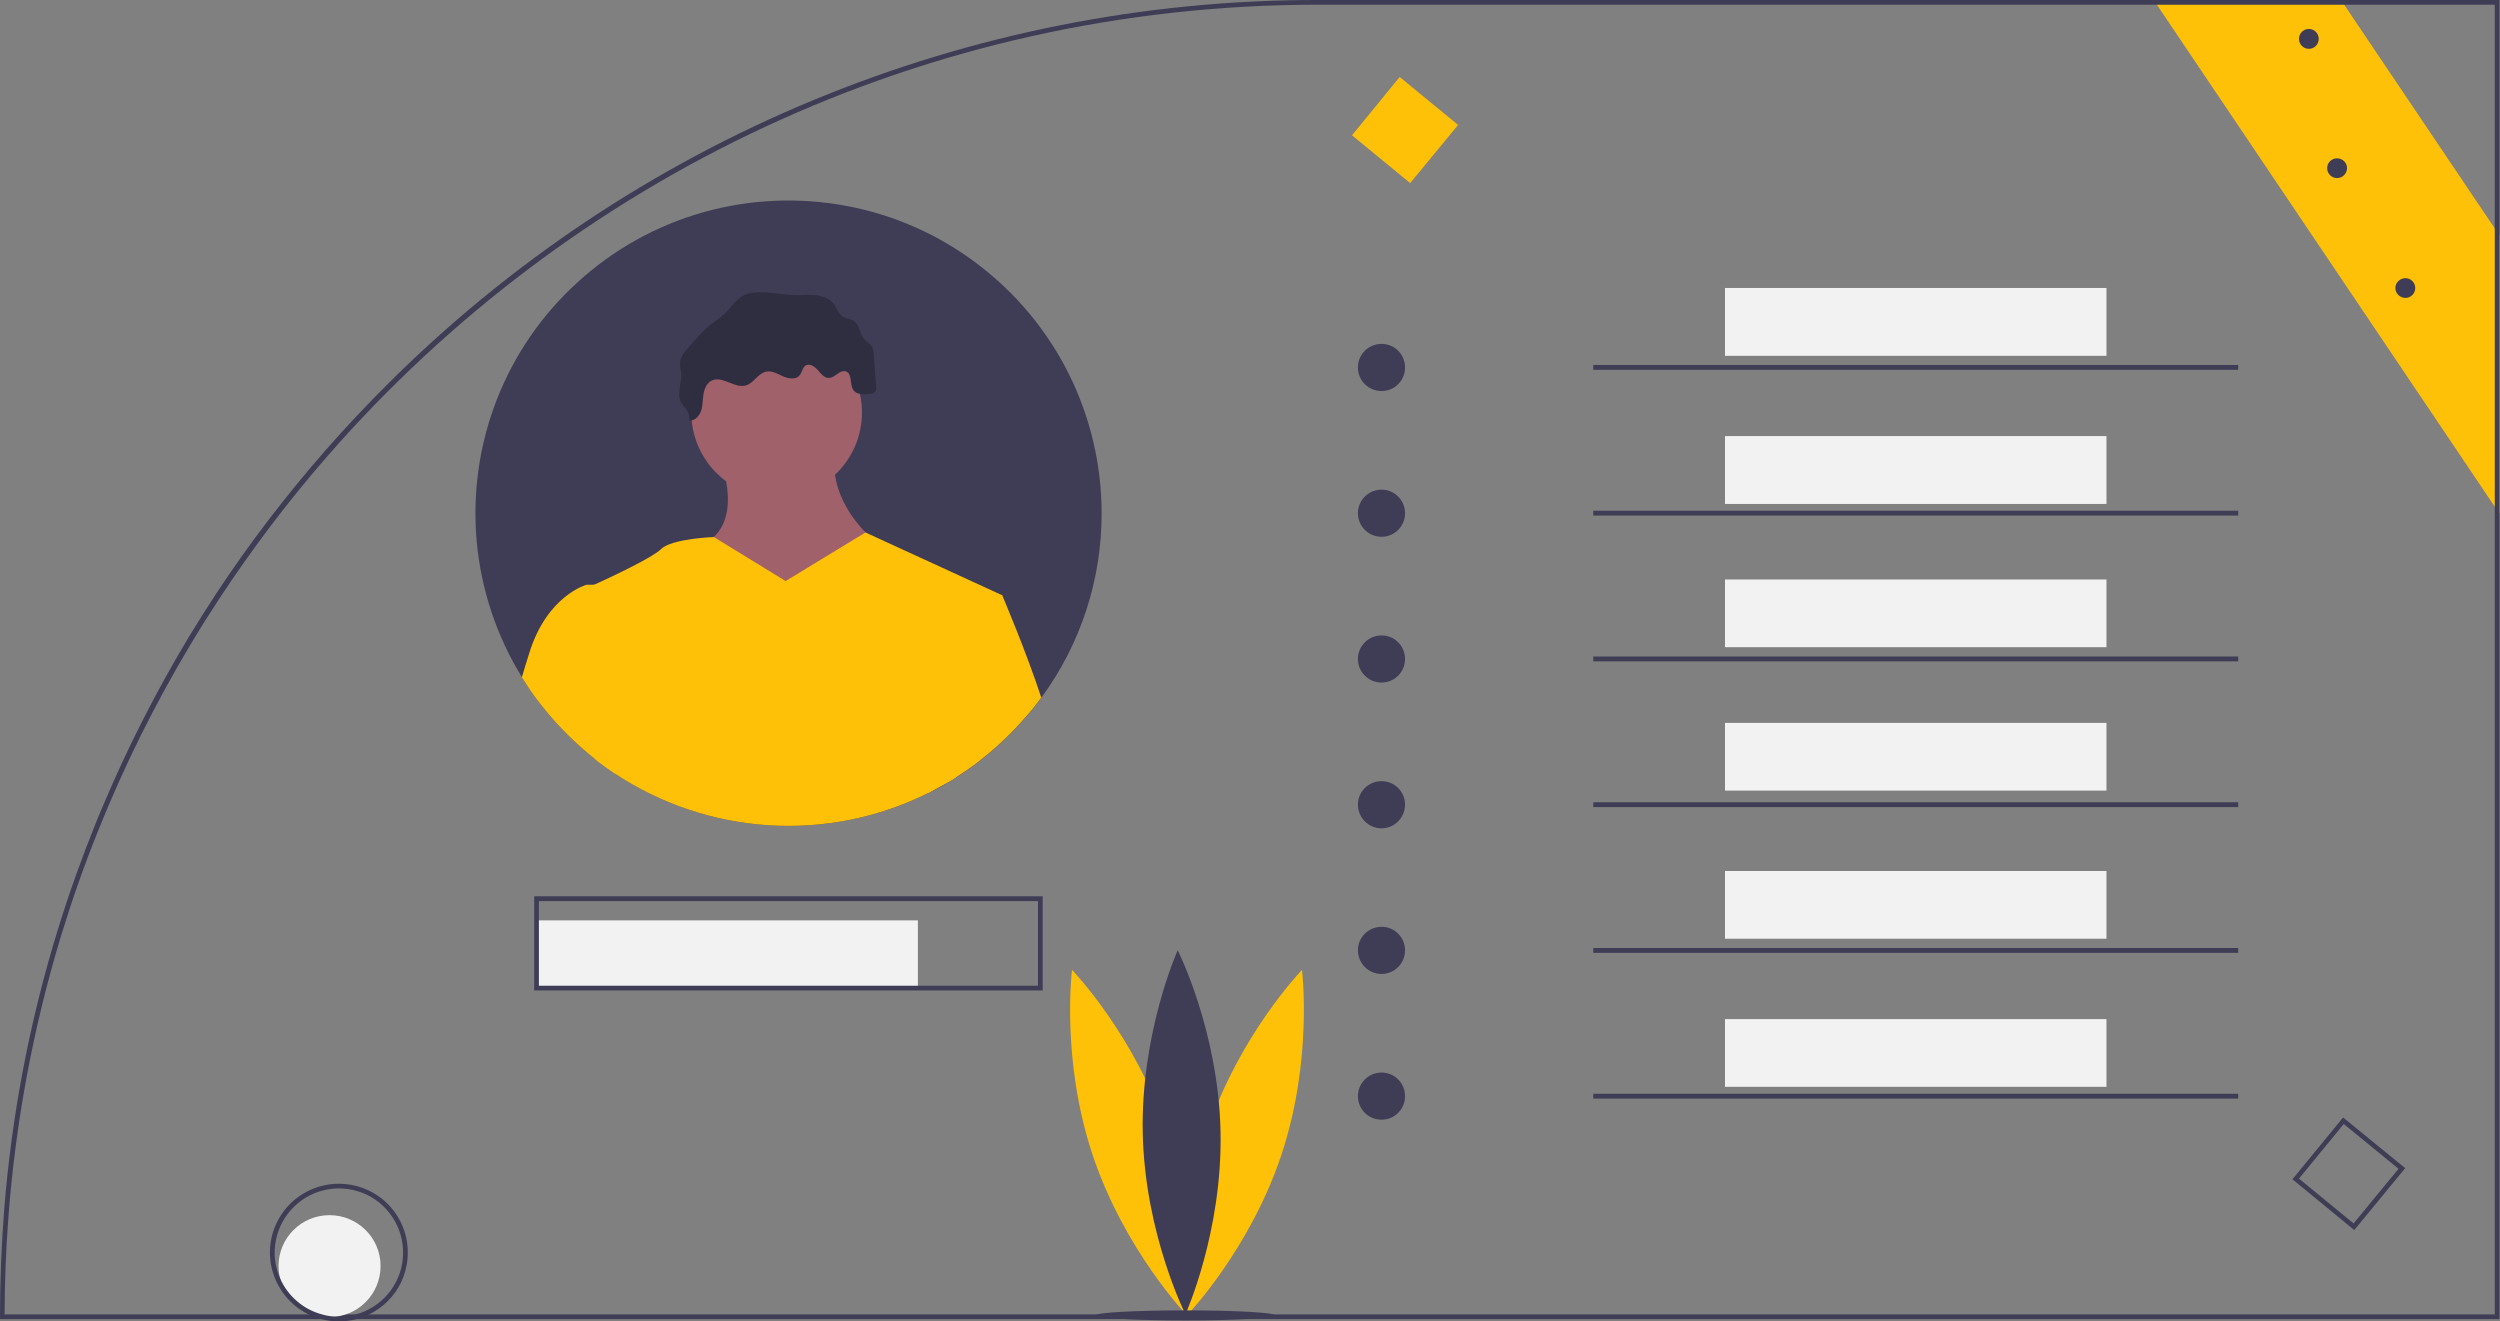 <?xml version="1.0" encoding="UTF-8"?>
<!DOCTYPE svg PUBLIC "-//W3C//DTD SVG 1.1//EN" "http://www.w3.org/Graphics/SVG/1.1/DTD/svg11.dtd">
<svg version="1.2" width="190.9mm" height="100.9mm" viewBox="0 0 19090 10090" preserveAspectRatio="xMidYMid" fill-rule="evenodd" stroke-width="28.222" stroke-linejoin="round" xmlns="http://www.w3.org/2000/svg" xmlns:ooo="http://xml.openoffice.org/svg/export" xmlns:xlink="http://www.w3.org/1999/xlink" xmlns:presentation="http://sun.com/xmlns/staroffice/presentation" xmlns:smil="http://www.w3.org/2001/SMIL20/" xmlns:anim="urn:oasis:names:tc:opendocument:xmlns:animation:1.0" xml:space="preserve">
 <rect x="0" y="0" width="19090" height="10090" fill="#808080" stroke="none"/>
 <defs class="ClipPathGroup">
  <clipPath id="presentation_clip_path" clipPathUnits="userSpaceOnUse">
   <rect x="0" y="0" width="19090" height="10090"/>
  </clipPath>
  <clipPath id="presentation_clip_path_shrink" clipPathUnits="userSpaceOnUse">
   <rect x="19" y="10" width="19052" height="10070"/>
  </clipPath>
 </defs>
 <defs class="TextShapeIndex">
  <g ooo:slide="id1" ooo:id-list="id3 id4 id5 id6 id7 id8 id9 id10 id11 id12 id13 id14 id15 id16 id17 id18 id19 id20 id21 id22 id23 id24 id25 id26 id27 id28 id29 id30 id31 id32 id33 id34 id35 id36 id37 id38 id39 id40 id41 id42 id43"/>
 </defs>
 <defs class="EmbeddedBulletChars">
  <g id="bullet-char-template-57356" transform="scale(0,-0)">
   <path d="M 580,1141 L 1163,571 580,0 -4,571 580,1141 Z"/>
  </g>
  <g id="bullet-char-template-57354" transform="scale(0,-0)">
   <path d="M 8,1128 L 1137,1128 1137,0 8,0 8,1128 Z"/>
  </g>
  <g id="bullet-char-template-10146" transform="scale(0,-0)">
   <path d="M 174,0 L 602,739 174,1481 1456,739 174,0 Z M 1358,739 L 309,1346 659,739 1358,739 Z"/>
  </g>
  <g id="bullet-char-template-10132" transform="scale(0,-0)">
   <path d="M 2015,739 L 1276,0 717,0 1260,543 174,543 174,936 1260,936 717,1481 1274,1481 2015,739 Z"/>
  </g>
  <g id="bullet-char-template-10007" transform="scale(0,-0)">
   <path d="M 0,-2 C -7,14 -16,27 -25,37 L 356,567 C 262,823 215,952 215,954 215,979 228,992 255,992 264,992 276,990 289,987 310,991 331,999 354,1012 L 381,999 492,748 772,1049 836,1024 860,1049 C 881,1039 901,1025 922,1006 886,937 835,863 770,784 769,783 710,716 594,584 L 774,223 C 774,196 753,168 711,139 L 727,119 C 717,90 699,76 672,76 641,76 570,178 457,381 L 164,-76 C 142,-110 111,-127 72,-127 30,-127 9,-110 8,-76 1,-67 -2,-52 -2,-32 -2,-23 -1,-13 0,-2 Z"/>
  </g>
  <g id="bullet-char-template-10004" transform="scale(0,-0)">
   <path d="M 285,-33 C 182,-33 111,30 74,156 52,228 41,333 41,471 41,549 55,616 82,672 116,743 169,778 240,778 293,778 328,747 346,684 L 369,508 C 377,444 397,411 428,410 L 1163,1116 C 1174,1127 1196,1133 1229,1133 1271,1133 1292,1118 1292,1087 L 1292,965 C 1292,929 1282,901 1262,881 L 442,47 C 390,-6 338,-33 285,-33 Z"/>
  </g>
  <g id="bullet-char-template-9679" transform="scale(0,-0)">
   <path d="M 813,0 C 632,0 489,54 383,161 276,268 223,411 223,592 223,773 276,916 383,1023 489,1130 632,1184 813,1184 992,1184 1136,1130 1245,1023 1353,916 1407,772 1407,592 1407,412 1353,268 1245,161 1136,54 992,0 813,0 Z"/>
  </g>
  <g id="bullet-char-template-8226" transform="scale(0,-0)">
   <path d="M 346,457 C 273,457 209,483 155,535 101,586 74,649 74,723 74,796 101,859 155,911 209,963 273,989 346,989 419,989 480,963 531,910 582,859 608,796 608,723 608,648 583,586 532,535 482,483 420,457 346,457 Z"/>
  </g>
  <g id="bullet-char-template-8211" transform="scale(0,-0)">
   <path d="M -4,459 L 1135,459 1135,606 -4,606 -4,459 Z"/>
  </g>
  <g id="bullet-char-template-61548" transform="scale(0,-0)">
   <path d="M 173,740 C 173,903 231,1043 346,1159 462,1274 601,1332 765,1332 928,1332 1067,1274 1183,1159 1299,1043 1357,903 1357,740 1357,577 1299,437 1183,322 1067,206 928,148 765,148 601,148 462,206 346,322 231,437 173,577 173,740 Z"/>
  </g>
 </defs>
 <g>
  <g id="id2" class="Master_Slide">
   <g id="bg-id2" class="Background"/>
   <g id="bo-id2" class="BackgroundObjects"/>
  </g>
 </g>
 <g class="SlideGroup">
  <g>
   <g id="container-id1">
    <g id="id1" class="Slide" clip-path="url(#presentation_clip_path)">
     <g class="Page">
      <g class="Group">
       <g class="com.sun.star.drawing.PolyPolygonShape">
        <g id="id3">
         <rect class="BoundingBox" stroke="none" fill="none" x="16446" y="0" width="2641" height="3924"/>
         <path fill="rgb(255,193,7)" stroke="none" d="M 19086,1798 L 19086,3923 19050,3869 16470,36 16446,0 17876,0 17900,36 19050,1744 19086,1798 Z"/>
        </g>
       </g>
       <g class="com.sun.star.drawing.ClosedBezierShape">
        <g id="id4">
         <rect class="BoundingBox" stroke="none" fill="none" x="0" y="0" width="19087" height="10075"/>
         <path fill="rgb(63,61,86)" stroke="none" d="M 10067,0 C 8745,-2 7435,258 6214,763 4992,1268 3882,2010 2948,2945 2788,3105 2634,3269 2486,3438 2183,3784 1903,4150 1650,4534 1577,4645 1507,4757 1438,4870 1193,5279 976,5704 791,6142 770,6190 751,6237 731,6286 624,6551 528,6819 444,7091 228,7789 90,8508 32,9236 11,9507 0,9780 0,10055 L 0,10073 19086,10073 19086,0 10067,0 Z M 19050,10037 L 35,10037 C 36,9793 45,9551 63,9312 117,8578 252,7852 466,7147 550,6872 645,6602 752,6337 949,5846 1185,5372 1457,4918 1525,4804 1596,4691 1669,4580 1922,4195 2200,3827 2503,3480 4345,1371 7053,36 10067,36 L 19050,36 19050,10037 Z"/>
        </g>
       </g>
       <g class="com.sun.star.drawing.ClosedBezierShape">
        <g id="id5">
         <rect class="BoundingBox" stroke="none" fill="none" x="8171" y="7406" width="909" height="2640"/>
         <path fill="rgb(255,193,7)" stroke="none" d="M 8907,8631 C 9149,9360 9064,10045 9064,10045 9064,10045 8586,9547 8343,8818 8100,8090 8186,7406 8186,7406 8186,7406 8665,7903 8907,8631 Z"/>
        </g>
       </g>
       <g class="com.sun.star.drawing.ClosedBezierShape">
        <g id="id6">
         <rect class="BoundingBox" stroke="none" fill="none" x="9049" y="7406" width="909" height="2640"/>
         <path fill="rgb(255,193,7)" stroke="none" d="M 9221,8631 C 8978,9360 9063,10045 9063,10045 9063,10045 9542,9547 9785,8818 10027,8090 9942,7406 9942,7406 9942,7406 9463,7903 9221,8631 Z"/>
        </g>
       </g>
       <g class="com.sun.star.drawing.ClosedBezierShape">
        <g id="id7">
         <rect class="BoundingBox" stroke="none" fill="none" x="8725" y="7256" width="597" height="2782"/>
         <path fill="rgb(63,61,86)" stroke="none" d="M 9320,8640 C 9336,9408 9052,10036 9052,10036 9052,10036 8742,9420 8726,8653 8710,7884 8993,7256 8993,7256 8993,7256 9304,7872 9320,8640 Z"/>
        </g>
       </g>
       <g class="com.sun.star.drawing.ClosedBezierShape">
        <g id="id8">
         <rect class="BoundingBox" stroke="none" fill="none" x="8365" y="10006" width="1373" height="78"/>
         <path fill="rgb(63,61,86)" stroke="none" d="M 9052,10083 C 9430,10083 9737,10065 9737,10044 9737,10023 9430,10006 9052,10006 8672,10006 8365,10023 8365,10044 8365,10065 8672,10083 9052,10083 Z"/>
        </g>
       </g>
       <g class="com.sun.star.drawing.ClosedBezierShape">
        <g id="id9">
         <rect class="BoundingBox" stroke="none" fill="none" x="2127" y="9278" width="780" height="780"/>
         <path fill="rgb(242,242,242)" stroke="none" d="M 2516,10057 C 2732,10057 2906,9883 2906,9667 2906,9453 2732,9279 2516,9279 2301,9279 2127,9453 2127,9667 2127,9883 2301,10057 2516,10057 Z"/>
        </g>
       </g>
       <g class="com.sun.star.drawing.ClosedBezierShape">
        <g id="id10">
         <rect class="BoundingBox" stroke="none" fill="none" x="2061" y="9039" width="1055" height="1053"/>
         <path fill="rgb(63,61,86)" stroke="none" d="M 2588,9039 C 2449,9039 2314,9094 2215,9193 2117,9291 2061,9425 2061,9565 2061,9568 2061,9571 2061,9574 2063,9671 2092,9765 2144,9847 2196,9929 2270,9995 2357,10037 2388,10053 2421,10065 2454,10073 2542,10096 2634,10096 2722,10073 2755,10065 2788,10053 2818,10037 2925,9985 3012,9899 3063,9791 3114,9684 3127,9563 3101,9447 3074,9330 3009,9227 2916,9153 2822,9079 2707,9039 2588,9039 Z M 2717,10037 C 2675,10049 2632,10055 2588,10055 2579,10055 2571,10054 2562,10054 2527,10052 2493,10047 2460,10037 2388,10018 2322,9983 2267,9935 2211,9887 2167,9827 2138,9760 2098,9668 2087,9567 2107,9469 2127,9370 2176,9281 2248,9212 2320,9142 2411,9097 2511,9081 2609,9065 2710,9080 2801,9123 2891,9166 2965,9236 3014,9323 3064,9410 3085,9511 3076,9610 3067,9709 3028,9803 2963,9880 2899,9956 2813,10011 2717,10037 Z"/>
        </g>
       </g>
       <g class="com.sun.star.drawing.PolyPolygonShape">
        <g id="id11">
         <rect class="BoundingBox" stroke="none" fill="none" x="4097" y="7028" width="2913" height="519"/>
         <path fill="rgb(242,242,242)" stroke="none" d="M 7009,7028 L 4097,7028 4097,7545 7009,7545 7009,7028 Z"/>
        </g>
       </g>
       <g class="com.sun.star.drawing.PolyPolygonShape">
        <g id="id12">
         <rect class="BoundingBox" stroke="none" fill="none" x="13172" y="2199" width="2914" height="519"/>
         <path fill="rgb(242,242,242)" stroke="none" d="M 16085,2199 L 13172,2199 13172,2717 16085,2717 16085,2199 Z"/>
        </g>
       </g>
       <g class="com.sun.star.drawing.PolyPolygonShape">
        <g id="id13">
         <rect class="BoundingBox" stroke="none" fill="none" x="13172" y="3330" width="2914" height="519"/>
         <path fill="rgb(242,242,242)" stroke="none" d="M 16085,3330 L 13172,3330 13172,3848 16085,3848 16085,3330 Z"/>
        </g>
       </g>
       <g class="com.sun.star.drawing.PolyPolygonShape">
        <g id="id14">
         <rect class="BoundingBox" stroke="none" fill="none" x="13172" y="4425" width="2914" height="518"/>
         <path fill="rgb(242,242,242)" stroke="none" d="M 16085,4425 L 13172,4425 13172,4942 16085,4942 16085,4425 Z"/>
        </g>
       </g>
       <g class="com.sun.star.drawing.PolyPolygonShape">
        <g id="id15">
         <rect class="BoundingBox" stroke="none" fill="none" x="13172" y="5520" width="2914" height="518"/>
         <path fill="rgb(242,242,242)" stroke="none" d="M 16085,5520 L 13172,5520 13172,6037 16085,6037 16085,5520 Z"/>
        </g>
       </g>
       <g class="com.sun.star.drawing.PolyPolygonShape">
        <g id="id16">
         <rect class="BoundingBox" stroke="none" fill="none" x="13172" y="6651" width="2914" height="518"/>
         <path fill="rgb(242,242,242)" stroke="none" d="M 16085,6651 L 13172,6651 13172,7168 16085,7168 16085,6651 Z"/>
        </g>
       </g>
       <g class="com.sun.star.drawing.PolyPolygonShape">
        <g id="id17">
         <rect class="BoundingBox" stroke="none" fill="none" x="13172" y="7782" width="2914" height="518"/>
         <path fill="rgb(242,242,242)" stroke="none" d="M 16085,7782 L 13172,7782 13172,8299 16085,8299 16085,7782 Z"/>
        </g>
       </g>
       <g class="com.sun.star.drawing.PolyPolygonShape">
        <g id="id18">
         <rect class="BoundingBox" stroke="none" fill="none" x="4079" y="6844" width="3884" height="720"/>
         <path fill="rgb(63,61,86)" stroke="none" d="M 4079,6844 L 4079,7563 7962,7563 7962,6844 4079,6844 Z M 7926,7527 L 4115,7527 4115,6881 7926,6881 7926,7527 Z"/>
        </g>
       </g>
       <g class="com.sun.star.drawing.ClosedBezierShape">
        <g id="id19">
         <rect class="BoundingBox" stroke="none" fill="none" x="10369" y="2626" width="361" height="361"/>
         <path fill="rgb(63,61,86)" stroke="none" d="M 10550,2986 C 10649,2986 10729,2906 10729,2806 10729,2706 10649,2626 10550,2626 10449,2626 10369,2706 10369,2806 10369,2906 10449,2986 10550,2986 Z"/>
        </g>
       </g>
       <g class="com.sun.star.drawing.ClosedBezierShape">
        <g id="id20">
         <rect class="BoundingBox" stroke="none" fill="none" x="10369" y="3739" width="361" height="361"/>
         <path fill="rgb(63,61,86)" stroke="none" d="M 10550,4099 C 10649,4099 10729,4018 10729,3919 10729,3820 10649,3739 10550,3739 10449,3739 10369,3820 10369,3919 10369,4018 10449,4099 10550,4099 Z"/>
        </g>
       </g>
       <g class="com.sun.star.drawing.ClosedBezierShape">
        <g id="id21">
         <rect class="BoundingBox" stroke="none" fill="none" x="10369" y="4852" width="361" height="361"/>
         <path fill="rgb(63,61,86)" stroke="none" d="M 10550,5212 C 10649,5212 10729,5131 10729,5032 10729,4933 10649,4852 10550,4852 10449,4852 10369,4933 10369,5032 10369,5131 10449,5212 10550,5212 Z"/>
        </g>
       </g>
       <g class="com.sun.star.drawing.ClosedBezierShape">
        <g id="id22">
         <rect class="BoundingBox" stroke="none" fill="none" x="10369" y="5965" width="361" height="362"/>
         <path fill="rgb(63,61,86)" stroke="none" d="M 10550,6325 C 10649,6325 10729,6243 10729,6144 10729,6045 10649,5965 10550,5965 10449,5965 10369,6045 10369,6144 10369,6243 10449,6325 10550,6325 Z"/>
        </g>
       </g>
       <g class="com.sun.star.drawing.ClosedBezierShape">
        <g id="id23">
         <rect class="BoundingBox" stroke="none" fill="none" x="10369" y="7077" width="361" height="361"/>
         <path fill="rgb(63,61,86)" stroke="none" d="M 10550,7437 C 10649,7437 10729,7356 10729,7257 10729,7158 10649,7077 10550,7077 10449,7077 10369,7158 10369,7257 10369,7356 10449,7437 10550,7437 Z"/>
        </g>
       </g>
       <g class="com.sun.star.drawing.ClosedBezierShape">
        <g id="id24">
         <rect class="BoundingBox" stroke="none" fill="none" x="10369" y="8190" width="361" height="361"/>
         <path fill="rgb(63,61,86)" stroke="none" d="M 10550,8550 C 10649,8550 10729,8470 10729,8370 10729,8271 10649,8190 10550,8190 10449,8190 10369,8271 10369,8370 10369,8470 10449,8550 10550,8550 Z"/>
        </g>
       </g>
       <g class="com.sun.star.drawing.PolyPolygonShape">
        <g id="id25">
         <rect class="BoundingBox" stroke="none" fill="none" x="12166" y="2787" width="4926" height="38"/>
         <path fill="rgb(63,61,86)" stroke="none" d="M 17091,2787 L 12166,2787 12166,2824 17091,2824 17091,2787 Z"/>
        </g>
       </g>
       <g class="com.sun.star.drawing.PolyPolygonShape">
        <g id="id26">
         <rect class="BoundingBox" stroke="none" fill="none" x="12166" y="3900" width="4926" height="39"/>
         <path fill="rgb(63,61,86)" stroke="none" d="M 17091,3900 L 12166,3900 12166,3937 17091,3937 17091,3900 Z"/>
        </g>
       </g>
       <g class="com.sun.star.drawing.PolyPolygonShape">
        <g id="id27">
         <rect class="BoundingBox" stroke="none" fill="none" x="12166" y="5013" width="4926" height="38"/>
         <path fill="rgb(63,61,86)" stroke="none" d="M 17091,5013 L 12166,5013 12166,5050 17091,5050 17091,5013 Z"/>
        </g>
       </g>
       <g class="com.sun.star.drawing.PolyPolygonShape">
        <g id="id28">
         <rect class="BoundingBox" stroke="none" fill="none" x="12166" y="6126" width="4926" height="38"/>
         <path fill="rgb(63,61,86)" stroke="none" d="M 17091,6126 L 12166,6126 12166,6163 17091,6163 17091,6126 Z"/>
        </g>
       </g>
       <g class="com.sun.star.drawing.PolyPolygonShape">
        <g id="id29">
         <rect class="BoundingBox" stroke="none" fill="none" x="12166" y="7239" width="4926" height="38"/>
         <path fill="rgb(63,61,86)" stroke="none" d="M 17091,7239 L 12166,7239 12166,7276 17091,7276 17091,7239 Z"/>
        </g>
       </g>
       <g class="com.sun.star.drawing.PolyPolygonShape">
        <g id="id30">
         <rect class="BoundingBox" stroke="none" fill="none" x="12166" y="8352" width="4926" height="38"/>
         <path fill="rgb(63,61,86)" stroke="none" d="M 17091,8352 L 12166,8352 12166,8389 17091,8389 17091,8352 Z"/>
        </g>
       </g>
       <g class="com.sun.star.drawing.PolyPolygonShape">
        <g id="id31">
         <rect class="BoundingBox" stroke="none" fill="none" x="17505" y="8533" width="862" height="861"/>
         <path fill="rgb(63,61,86)" stroke="none" d="M 17977,9393 L 17505,9005 17892,8533 18366,8920 17977,9393 Z M 17555,9000 L 17972,9342 18315,8925 17897,8583 17555,9000 Z"/>
        </g>
       </g>
       <g class="com.sun.star.drawing.PolyPolygonShape">
        <g id="id32">
         <rect class="BoundingBox" stroke="none" fill="none" x="10324" y="587" width="811" height="812"/>
         <path fill="rgb(255,193,7)" stroke="none" d="M 11134,954 L 10688,588 10324,1033 10768,1398 11134,954 Z"/>
        </g>
       </g>
       <g class="com.sun.star.drawing.ClosedBezierShape">
        <g id="id33">
         <rect class="BoundingBox" stroke="none" fill="none" x="3629" y="1531" width="4784" height="4777"/>
         <path fill="rgb(63,61,86)" stroke="none" d="M 8412,3919 C 8413,4426 8252,4919 7952,5327 7918,5374 7882,5420 7844,5464 7738,5588 7620,5702 7490,5803 7477,5813 7464,5823 7451,5833 7403,5869 7353,5903 7301,5936 7286,5946 7270,5956 7254,5965 7219,5987 7182,6007 7145,6027 7127,6037 7109,6046 7090,6055 6714,6243 6293,6328 5873,6302 5453,6276 5047,6139 4696,5907 4678,5894 4659,5882 4641,5869 4607,5845 4573,5820 4541,5794 4510,5770 4481,5746 4452,5720 4300,5588 4165,5437 4050,5271 4028,5238 4007,5205 3986,5172 3792,4858 3674,4503 3640,4135 3607,3768 3659,3397 3793,3053 3927,2709 4139,2401 4413,2153 4686,1904 5013,1722 5369,1621 5725,1521 6099,1504 6462,1572 6826,1640 7168,1791 7463,2015 7758,2238 7997,2525 8162,2856 8326,3186 8412,3550 8412,3919 Z"/>
        </g>
       </g>
       <g class="com.sun.star.drawing.ClosedBezierShape">
        <g id="id34">
         <rect class="BoundingBox" stroke="none" fill="none" x="5279" y="2500" width="1304" height="1303"/>
         <path fill="rgb(160,97,106)" stroke="none" d="M 5931,3802 C 6290,3802 6582,3509 6582,3150 6582,2791 6290,2500 5931,2500 5570,2500 5279,2791 5279,3150 5279,3509 5570,3802 5931,3802 Z"/>
        </g>
       </g>
       <g class="com.sun.star.drawing.ClosedBezierShape">
        <g id="id35">
         <rect class="BoundingBox" stroke="none" fill="none" x="5333" y="3408" width="1427" height="1709"/>
         <path fill="rgb(160,97,106)" stroke="none" d="M 5482,3462 C 5482,3462 5699,3950 5401,4139 5101,4329 5889,5116 5889,5116 L 6758,4193 C 6758,4193 6296,3895 6377,3408 L 5482,3462 Z"/>
        </g>
       </g>
       <g class="com.sun.star.drawing.ClosedBezierShape">
        <g id="id36">
         <rect class="BoundingBox" stroke="none" fill="none" x="7246" y="5802" width="245" height="164"/>
         <path fill="rgb(160,97,106)" stroke="none" d="M 7489,5802 C 7475,5813 7462,5823 7449,5833 7401,5869 7351,5903 7299,5936 7284,5946 7268,5956 7252,5965 L 7246,5929 7308,5896 7489,5802 Z"/>
        </g>
       </g>
       <g class="com.sun.star.drawing.ClosedBezierShape">
        <g id="id37">
         <rect class="BoundingBox" stroke="none" fill="none" x="4478" y="4066" width="3177" height="2242"/>
         <path fill="rgb(255,193,7)" stroke="none" d="M 7253,5965 C 7269,5956 7285,5946 7300,5936 L 7301,5929 7309,5896 7654,4546 6609,4066 5999,4437 5451,4101 C 5451,4101 5129,4112 5048,4193 4984,4257 4671,4404 4538,4465 4501,4481 4478,4492 4478,4492 4478,4492 4499,5108 4540,5794 4572,5820 4606,5845 4640,5869 4658,5882 4677,5894 4695,5907 5046,6139 5452,6276 5873,6302 6293,6328 6713,6243 7089,6055 L 7253,5965 Z"/>
        </g>
       </g>
       <g class="com.sun.star.drawing.ClosedBezierShape">
        <g id="id38">
         <rect class="BoundingBox" stroke="none" fill="none" x="3985" y="4465" width="713" height="1443"/>
         <path fill="rgb(255,193,7)" stroke="none" d="M 4696,4465 L 4696,5907 C 4678,5894 4659,5882 4641,5869 4607,5845 4573,5820 4541,5794 4510,5770 4481,5746 4452,5720 4300,5588 4165,5437 4049,5271 4027,5238 4006,5205 3985,5172 4002,5113 4022,5049 4044,4979 4181,4546 4479,4465 4479,4465 L 4696,4465 Z"/>
        </g>
       </g>
       <g class="com.sun.star.drawing.ClosedBezierShape">
        <g id="id39">
         <rect class="BoundingBox" stroke="none" fill="none" x="7088" y="4519" width="864" height="1537"/>
         <path fill="rgb(255,193,7)" stroke="none" d="M 7252,5965 C 7268,5956 7284,5946 7299,5936 7351,5903 7400,5869 7449,5833 7462,5823 7475,5813 7488,5803 7618,5702 7736,5588 7842,5464 7881,5420 7917,5374 7951,5327 7839,4982 7653,4546 7653,4546 L 7273,4519 C 7273,4519 7119,5753 7088,6055 L 7252,5965 Z"/>
        </g>
       </g>
       <g class="com.sun.star.drawing.ClosedBezierShape">
        <g id="id40">
         <rect class="BoundingBox" stroke="none" fill="none" x="5186" y="2230" width="1508" height="983"/>
         <path fill="rgb(47,46,65)" stroke="none" d="M 5531,2398 C 5498,2426 5464,2452 5429,2476 5384,2513 5343,2554 5306,2598 L 5264,2645 C 5228,2685 5190,2731 5192,2784 5192,2804 5198,2823 5201,2843 5210,2921 5162,3007 5202,3076 5213,3095 5231,3111 5243,3130 5259,3154 5267,3183 5264,3212 5306,3214 5341,3176 5354,3136 5367,3096 5365,3052 5372,3010 5378,2969 5397,2924 5435,2906 5516,2866 5609,2969 5696,2943 5757,2925 5788,2850 5851,2838 5896,2829 5938,2855 5980,2874 6021,2892 6076,2901 6105,2867 6125,2844 6127,2807 6152,2791 6183,2773 6221,2799 6245,2826 6268,2853 6293,2887 6329,2886 6377,2885 6413,2821 6459,2836 6510,2853 6486,2935 6517,2979 6543,3016 6598,3013 6643,3007 6651,3008 6658,3007 6665,3004 6672,3001 6678,2996 6683,2990 6688,2984 6691,2977 6692,2970 6693,2962 6692,2954 6690,2947 L 6671,2698 C 6671,2681 6667,2664 6660,2649 6647,2625 6620,2613 6601,2593 6563,2551 6565,2478 6516,2448 6491,2432 6459,2433 6434,2417 6402,2396 6392,2355 6369,2324 6337,2281 6282,2259 6228,2254 6174,2248 6119,2255 6065,2253 5955,2250 5845,2219 5733,2237 5637,2253 5596,2335 5531,2398 Z"/>
        </g>
       </g>
       <g class="com.sun.star.drawing.ClosedBezierShape">
        <g id="id41">
         <rect class="BoundingBox" stroke="none" fill="none" x="18290" y="2124" width="154" height="152"/>
         <path fill="rgb(63,61,86)" stroke="none" d="M 18368,2275 C 18409,2275 18443,2241 18443,2199 18443,2158 18409,2124 18368,2124 18326,2124 18291,2158 18291,2199 18291,2241 18326,2275 18368,2275 Z"/>
        </g>
       </g>
       <g class="com.sun.star.drawing.ClosedBezierShape">
        <g id="id42">
         <rect class="BoundingBox" stroke="none" fill="none" x="17769" y="1209" width="154" height="152"/>
         <path fill="rgb(63,61,86)" stroke="none" d="M 17845,1360 C 17888,1360 17922,1325 17922,1284 17922,1242 17888,1209 17845,1209 17804,1209 17770,1242 17770,1284 17770,1325 17804,1360 17845,1360 Z"/>
        </g>
       </g>
       <g class="com.sun.star.drawing.ClosedBezierShape">
        <g id="id43">
         <rect class="BoundingBox" stroke="none" fill="none" x="17555" y="221" width="152" height="153"/>
         <path fill="rgb(63,61,86)" stroke="none" d="M 17631,373 C 17672,373 17706,339 17706,297 17706,255 17672,221 17631,221 17589,221 17555,255 17555,297 17555,339 17589,373 17631,373 Z"/>
        </g>
       </g>
      </g>
     </g>
    </g>
   </g>
  </g>
 </g>
</svg>